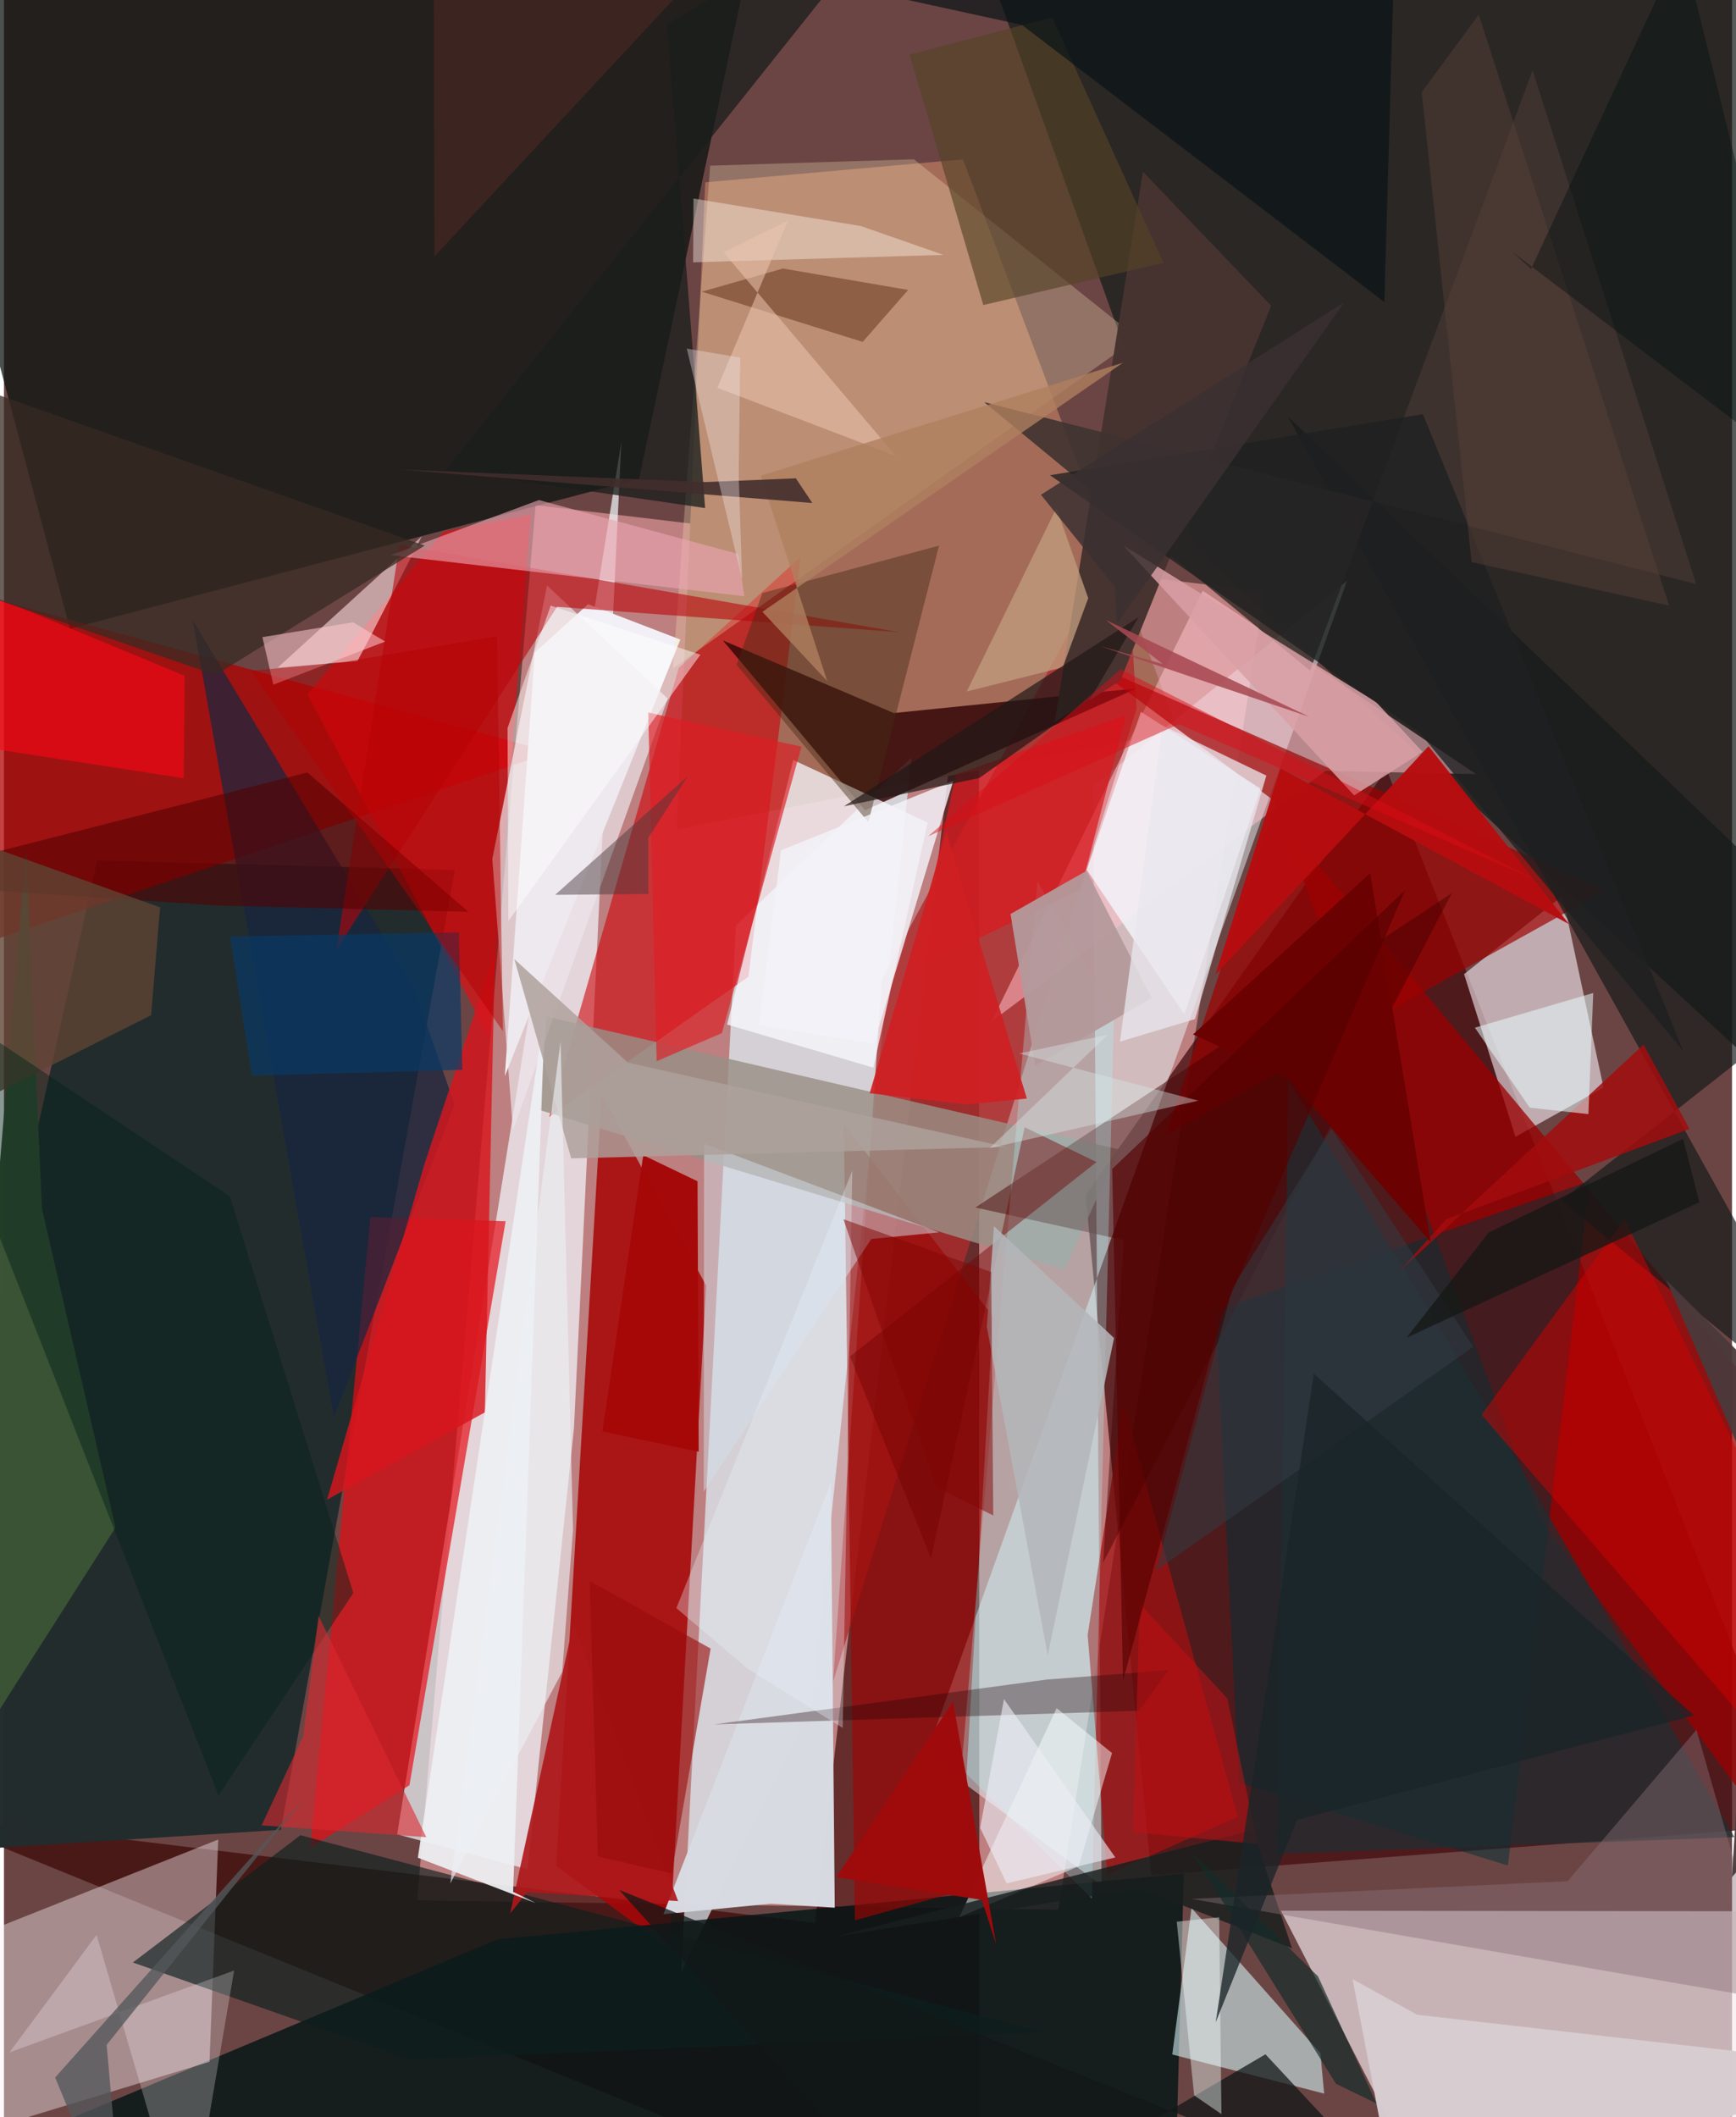 <svg xmlns="http://www.w3.org/2000/svg" width="228" height="278" viewBox="0 0 836 1024"><path fill="#6b4544" d="M0 0h836v1024H0z"/><path fill="#cb898a" fill-opacity=".851" d="M510.103 923.66l99.665-637.625L257.19 244.34l-57.287 674.784z"/><path fill="#f6ebf0" fill-opacity=".659" d="M892.118 1086L898 924.481l-280.232-.34 63.631 123.605z"/><path fill="#08110e" fill-opacity=".729" d="M31.922 304.091l275.296-72.442L368.473-56.73-58.09-33.304z"/><path fill="#111b18" fill-opacity=".714" d="M576.958 265.6L459.518-62l377.724 29.454L898 562.018z"/><path fill="#370000" fill-opacity=".643" d="M-39.133 877.846L471.93 1086l-.293-839.805-79.251 683.817z"/><path fill="#a80607" fill-opacity=".871" d="M267.135 902.552l54.705 39.904 17.864-320.672-50.528-92.462z"/><path fill="#460d10" fill-opacity=".769" d="M523.267 578.005l145.607-205.841 201.43 510.703-315.288 24.1z"/><path fill="#f4f9fe" fill-opacity=".702" d="M190.226 887.183l63.074 16.912 22.46-213.37 22.934-477.082z"/><path fill="#a46b58" d="M325.496 401.16l13.778-312.99 124.69-11.106 104.099 276.473z"/><path fill="#232c2d" fill-opacity=".988" d="M133.948 885.013L-62 897.452l107.107-481.27 173.04 4.588z"/><path fill="#dff7fe" fill-opacity=".671" d="M390.59 825.023l48.427-458.59-84.903 81.093-26.503 506.455z"/><path fill="#e7fbff" fill-opacity=".486" d="M649.71 280.94l-122.834 99.298 4.143 531.64-84.936-63.026z"/><path fill="#051515" fill-opacity=".827" d="M238.813 938.027l331.976-31.886L565.886 1086-62 1064.137z"/><path fill="#af0000" fill-opacity=".741" d="M264.918 363.857l-285.301 95.99-2.663 280.054L-62 273.926z"/><path fill="#e60c15" fill-opacity=".686" d="M196.161 863.462l46.532-272.786-65.451-2.028-29.106 305.11z"/><path fill="#f2f1f7" fill-opacity=".996" d="M256.8 315.62l25.802-23.4 44.614 17.115-84.913 211.123z"/><path fill="#faf1f5" fill-opacity=".416" d="M-49.504 1042.55L-62 955.643l165.658-65.92-4.217 107.502z"/><path fill="#fef6fd" fill-opacity=".58" d="M731.224 549.83l-24.853-78.678 47.656-37.842 19.792 92.68z"/><path fill="#ac2c2d" fill-opacity=".788" d="M401.12 813.264l23.612-339.711 117.501-217.621 5.711 86.787z"/><path fill="#9a0000" fill-opacity=".757" d="M881.45 923.199L742.695 733.96 617.948 396.945l275.657 330.763z"/><path fill="#ce0007" fill-opacity=".584" d="M326.448 323.055l-62.66 217.143 96.347-67.77 25.305-203.11z"/><path fill="#360809" fill-opacity=".851" d="M548.06 332.918l-131.498 58.965-68.753-82.12 82.654 35.11z"/><path fill="#e80c12" fill-opacity=".643" d="M234.835 502.1l20.045-253.232-42.202 8.176-65.857 78.827z"/><path fill="#003136" fill-opacity=".502" d="M597.383 862.254l-11.275-228.19 181.097-62.823-39.643 331.03z"/><path fill="#d1f1f1" fill-opacity=".592" d="M565.195 993.68l9.315-70.831 62.337 70.182 1.827 19.568z"/><path fill="#ffc3cd" fill-opacity=".529" d="M712.141 374.407l-72.85-1.57-161.539 121.27 102.169-208.4z"/><path fill="#9d0504" fill-opacity=".639" d="M478.437 636.693L462.412 914.71l-50.766 14.088-5.33-385.11z"/><path fill="#9d0000" fill-opacity=".686" d="M562.092 548.992l53.31-160.973-91.446-67.968 251.133 110.48z"/><path fill="#d7dae1" fill-opacity=".992" d="M400.029 717.023l1.882 205.671-30.81-1.957-52.058 5.093z"/><path fill="#998f86" fill-opacity=".824" d="M539.443 555.948l-26.428 58.166-253.925-77.251 3.382-45.175z"/><path fill="#fae6bb" fill-opacity=".282" d="M440.199 77.04l108.123 86.443-224.693 159.788 18.008-243.14z"/><path fill="#faf9ff" fill-opacity=".741" d="M349.834 495.531l32.015-127.948 64.995 30.225-26.263 118.577z"/><path fill="#a21112" fill-opacity=".733" d="M541.644 679.017l-17.381 111.76 9.527 116.021 63.139-28.125z"/><path fill="#17263f" fill-opacity=".718" d="M91.426 300.139l68.148 385.535 58.423-151.461-19.976-57.33z"/><path fill="#473431" fill-opacity=".996" d="M613.034 147.873l-72.986 181.39-31.762 20.035 42.74-266.21z"/><path fill="#f9d6da" fill-opacity=".624" d="M132.398 322.942l38.6-3.212 6.438-12.134L202.14 259.4z"/><path fill="#d8161d" fill-opacity=".812" d="M203.478 562.818l34.032-102.265-4.857 222.553-76.34 42.222z"/><path fill="#f3f6fc" fill-opacity=".8" d="M607.912 381.42l-57.874-37.136-26.213 76.4 47.212 69.909z"/><path fill="#0b1f1e" fill-opacity=".651" d="M143.413 887.632l-81.049 61.555 133.721 46.973 307.103-13.127z"/><path fill="#400" fill-opacity=".467" d="M700.445 431.966L469.962 584.033l71.803 15.784-10.044 155.966z"/><path fill="#151a1a" fill-opacity=".678" d="M898 699.176L753.467 580.623 898 466.952 621.05 201.376z"/><path fill="#aaf5fa" fill-opacity=".298" d="M499.952 426.172l-36.782 429.36 63.119 62.784 10.704-427.643z"/><path fill="#ece5eb" fill-opacity=".702" d="M262.727 283.187l58.399 54.705-74.886 208.812-9.982-131.277z"/><path fill="#ae181a" fill-opacity=".91" d="M326.122 919.49l-73.028-4.35-8.245 10.414 30.618-140.381z"/><path fill="#1e2e33" fill-opacity=".694" d="M621.342 522.653l74.077 120.625 141.779 245.291-221.607 8.15z"/><path fill="#d40000" fill-opacity=".471" d="M784.067 589.536l64.863 133.529L898 896.419 714.81 684.28z"/><path fill="#3f332f" fill-opacity=".902" d="M818.634 282.487l-344.433-87.988 157.648 129.86 107.654-290.41z"/><path fill="#ba050a" fill-opacity=".58" d="M432.91 305.745l-165.32-12.26L160.842 459.3l30.508-195.758z"/><path fill="#b70d0f" fill-opacity=".965" d="M757.141 446.973l-67.972-86.045-103.07 110.527 31.427-99.806z"/><path fill="#3a5435" fill-opacity=".996" d="M-27.307 866.407l81.27-127.56-35.589-154.136-7.642-174.366z"/><path fill="#eca6b2" fill-opacity=".612" d="M258.772 241.86l-71.694 26.65 171.084 19.867-3.066-20.457z"/><path fill="#220506" fill-opacity=".345" d="M549.015 827.431l-205.373 6.598 160.685-21.667 59.067-4.559z"/><path fill="#f9ffff" fill-opacity=".486" d="M519.935 902.647l16.117-54.75-26.795-21.727-47.06 101.088z"/><path fill="#432b15" fill-opacity=".447" d="M418.166 397.673l34.196-133.757-85.47 22.901-12.48 34.703z"/><path fill="#da191f" fill-opacity=".725" d="M440.135 468.978l80.851-38.934 21.786-83.969-82.258 28.446z"/><path fill="#1a1e1d" fill-opacity=".769" d="M213.811 227.412L444.668-62 320.854 11.828l18.354 233.914z"/><path fill="#a30c0e" fill-opacity=".847" d="M793.192 505.206L673.758 616.169l23.96-26.45 117.709-43.69z"/><path fill="#edf0f3" fill-opacity=".933" d="M246.324 915.004l15.382-425.847-61.468 409.353 56.984 21.916z"/><path fill="#fa0814" fill-opacity=".604" d="M86.976 376.413l.47-49.561L-62 264.948v88.535z"/><path fill="#a60808" fill-opacity=".984" d="M309.272 558.738l26.259 12.608.56 130.81-46.544-9.825z"/><path fill="#530000" fill-opacity=".573" d="M146.775 373.622L-62 426.938 103.588 438l121.132 3.019z"/><path fill="#181f1e" fill-opacity=".824" d="M604.147 885.157L402.3 936.63l147.244-23.173 73.6 28.88z"/><path fill="#8a7077" fill-opacity=".427" d="M574.48 918.417l281.873 49.018-37.576-130.8-62.287 73.211z"/><path fill="#083a66" fill-opacity=".675" d="M109.418 453.013l10.51 67.2 101.823-2.788-1.638-66.466z"/><path fill="#de1e23" fill-opacity=".655" d="M385.797 361.15l-74.128-16.525 4.1 168.612 31.554-13.576z"/><path fill="#d2dfe8" fill-opacity=".494" d="M338.683 553.09l-.16 168.38L419.6 599.26l32.753-3.225z"/><path fill="#d7cdd0" fill-opacity=".973" d="M898 998.937l-214.332-24.482-31.245-17.215L677.147 1086z"/><path fill="#554327" fill-opacity=".643" d="M507.071 8.422l53.844 118.666-87.13 20.462-35.672-121.125z"/><path fill="#fdf8ed" fill-opacity=".4" d="M414.482 109.315L333.59 96.024l-.182 30.863 121.116-3.613z"/><path fill="#5e4434" fill-opacity=".796" d="M-9.135 531.42l80.31-40.398 4.346-52.167-98.775-35.337z"/><path fill="#372b22" fill-opacity=".741" d="M102.4 326.466l101.137-62.577-209.559-74.023-36.018 86.855z"/><path fill="#fffcff" fill-opacity=".247" d="M2.689 992.66l108.668-39.594L88.658 1086 44.803 935.837z"/><path fill="#d89fa5" fill-opacity=".855" d="M541.445 263.778l111.738 120.933 33.134-21.072-22.543-24.09z"/><path fill="#83533a" fill-opacity=".804" d="M415.432 165.352l-77.834-24.273 39.241-11.198 60.572 10.351z"/><path fill="#f3f3f9" fill-opacity=".827" d="M459.27 377.665l-38.452 127.063-55.527-8.83 10.617-84.626z"/><path fill="#e7fbfe" fill-opacity=".541" d="M766.506 538.862l-28.384-3.124-26.526-38.68 57.262-16.785z"/><path fill="#121818" fill-opacity=".745" d="M610.276 993.595L452.77 1086 297.61 914.101l380.452 152.331z"/><path fill="#1e2021" fill-opacity=".769" d="M684.985 354.49L506.047 229.857l180.4-29.54 126.04 308.206z"/><path fill="#cf2023" fill-opacity=".925" d="M455.871 402.47l-37.049 126.289 47.016 5.465 29.004-2.906z"/><path fill="#ffcbcf" fill-opacity=".549" d="M130.304 331.158l-5.279-23 43.86-7.172 15.517 9.307z"/><path fill="#06231b" fill-opacity=".467" d="M103.792 868.407L-52.03 471.015l161.365 107.561 59.702 191.884z"/><path fill="#c19c7c" fill-opacity=".773" d="M512.199 322.79l-46.417 11.645 43.382-88.739 15.385 43.605z"/><path fill="#b4999b" fill-opacity=".949" d="M498.887 515.422l-11.943-73.36 36.777-20.875 31.48 61.541z"/><path fill="#201816" fill-opacity=".694" d="M524.992 338.808l-53.182 37.505-65.44 13.653 142.48-91.401z"/><path fill="#ada19c" fill-opacity=".835" d="M301.874 513.95l182.863 40.813-210.31 5.506-27.522-96.375z"/><path fill="#0a1416" fill-opacity=".69" d="M492.449 12.049l175.36 134.075L673.783-62 412.502-5.41z"/><path fill="#990d0c" fill-opacity=".608" d="M341.865 797.356l-58.477-32.704 3.92 133.228L323 906.142z"/><path fill="#710200" fill-opacity=".431" d="M493.799 545.216L448.48 753.792l-39.151-97.753 119.232-93.993z"/><path fill="#ecf4fd" fill-opacity=".329" d="M410.409 566.126l-4.647 269.631-46.17-28.77-34.302-29.2z"/><path fill="#da2930" fill-opacity=".6" d="M124.657 882.86l20.073-42.986 7.485-58.332 52.094 107.037z"/><path fill="#ecf0f4" fill-opacity=".643" d="M270.06 808.604l5.24-68.61-6.029-236.254-53.341 407.229z"/><path fill="#46393a" fill-opacity=".471" d="M311.744 432.382l-45.089.42 64.096-57.303-19.044 29.78z"/><path fill="#132b29" fill-opacity=".675" d="M644.384 1007.853l19.62 9.532-28.32-61.517-60.613-59.432z"/><path fill="#edc6b0" fill-opacity=".541" d="M379.254 106.739l-34.126 80.836 86.265 32.894-83.308-98.45z"/><path fill="#9f0b0c" fill-opacity=".988" d="M459.117 823.016l20.853 117.327-6.888-21.408-70.4-10.991z"/><path fill="#edeef6" fill-opacity=".608" d="M485.083 910.943l-12.821-26.895 11.517-62.247 53.865 76.577z"/><path fill="#e8e7ee" fill-opacity=".757" d="M576.18 492.908l34.535-117.78-50.224-24.23-20.613 152.914z"/><path fill="#bc1214" fill-opacity=".553" d="M546.14 886.127l3.337-110.401 42.37 45.737 14.59 70.437z"/><path fill="#333c42" fill-opacity=".545" d="M642.243 546.007l-47.828 76.707-37.101 136.949L710.76 651.434z"/><path fill="#6b0202" fill-opacity=".992" d="M660.944 422.284l29.21 178.375-68.813-79.234-46.088-21.1z"/><path fill="#f0fefd" fill-opacity=".42" d="M575.772 1013.45l13.212 9.07-1.102-95.192-20.517 2.129z"/><path fill="#54585b" fill-opacity=".776" d="M24.76 1004.812l119.816-134.415-94.886 118.64L58.267 1086z"/><path fill="#5b4138" fill-opacity=".459" d="M685.872 44.57l27.601-37.514 92.104 285.876-95.558-21.054z"/><path fill="#a74952" fill-opacity=".871" d="M631.568 346.72L530.39 312.5l30.268 8.698-27.725-21.367z"/><path fill="#1b2528" fill-opacity=".773" d="M625.571 880.265l-39.37 97.873 47.467-313.743 183.891 165.282z"/><path fill="#b0805f" fill-opacity=".792" d="M366.912 295.916l174.396-120.462-175.196 54.64 32.144 99.332z"/><path fill="#500" fill-opacity=".639" d="M677.827 430.542l-88.688 206.172-47.77 176.255-5.225-247.631z"/><path fill="#d9e7e6" fill-opacity=".412" d="M476.822 555.351L577.8 532.355l-86.72-22.835 42.952-9.074z"/><path fill="#db0c17" fill-opacity=".467" d="M540.197 323.692L740.274 425.3l-171.885-75.043-121.264 54.218z"/><path fill="#b4b6b9" fill-opacity=".867" d="M475.483 641.715L504.96 800.64l32.079-153.5-58.114-54.114z"/><path fill="#000f0f" fill-opacity=".412" d="M876.056 233.126L729.668 121.79l9.12 8.256 72.951-156.963z"/><path fill="#422d2c" fill-opacity=".886" d="M191.102 227.1l199.97 16.197-7.969-11.956-43.705 1.813z"/><path fill="#810605" fill-opacity=".506" d="M450.831 719.275L406.094 589.68l71.499 25.54.999 117.758z"/><path fill="#fffeff" fill-opacity=".467" d="M244.03 445.449l92.901-128.794-72.417-23.742-20.893 59.216z"/><path fill="#3b3031" fill-opacity=".839" d="M648.436 146.177l-146.774 93.107 35.804 44.515 1.04 17.781z"/><path fill="#151816" fill-opacity=".769" d="M718.252 596.145l94.054-45.316 7.873 30.665-141.594 65.462z"/><path fill="#eee4e6" fill-opacity=".373" d="M357.11 280.184l-1.655-50.247.725-56.988-25.86-4.336z"/><path fill="#81332d" fill-opacity=".275" d="M207.775-62l134.85 23.745L381.302-62 208.273 124.025z"/><path fill="#b40000" fill-opacity=".463" d="M163.928 320.298l74.613-12.565 2.826 190.977-121.87-174.279z"/><path fill="#4b3a3b" fill-opacity=".941" d="M898 836.312l-93.847-217.22 47.14 46.945-15.359 241.888z"/></svg>